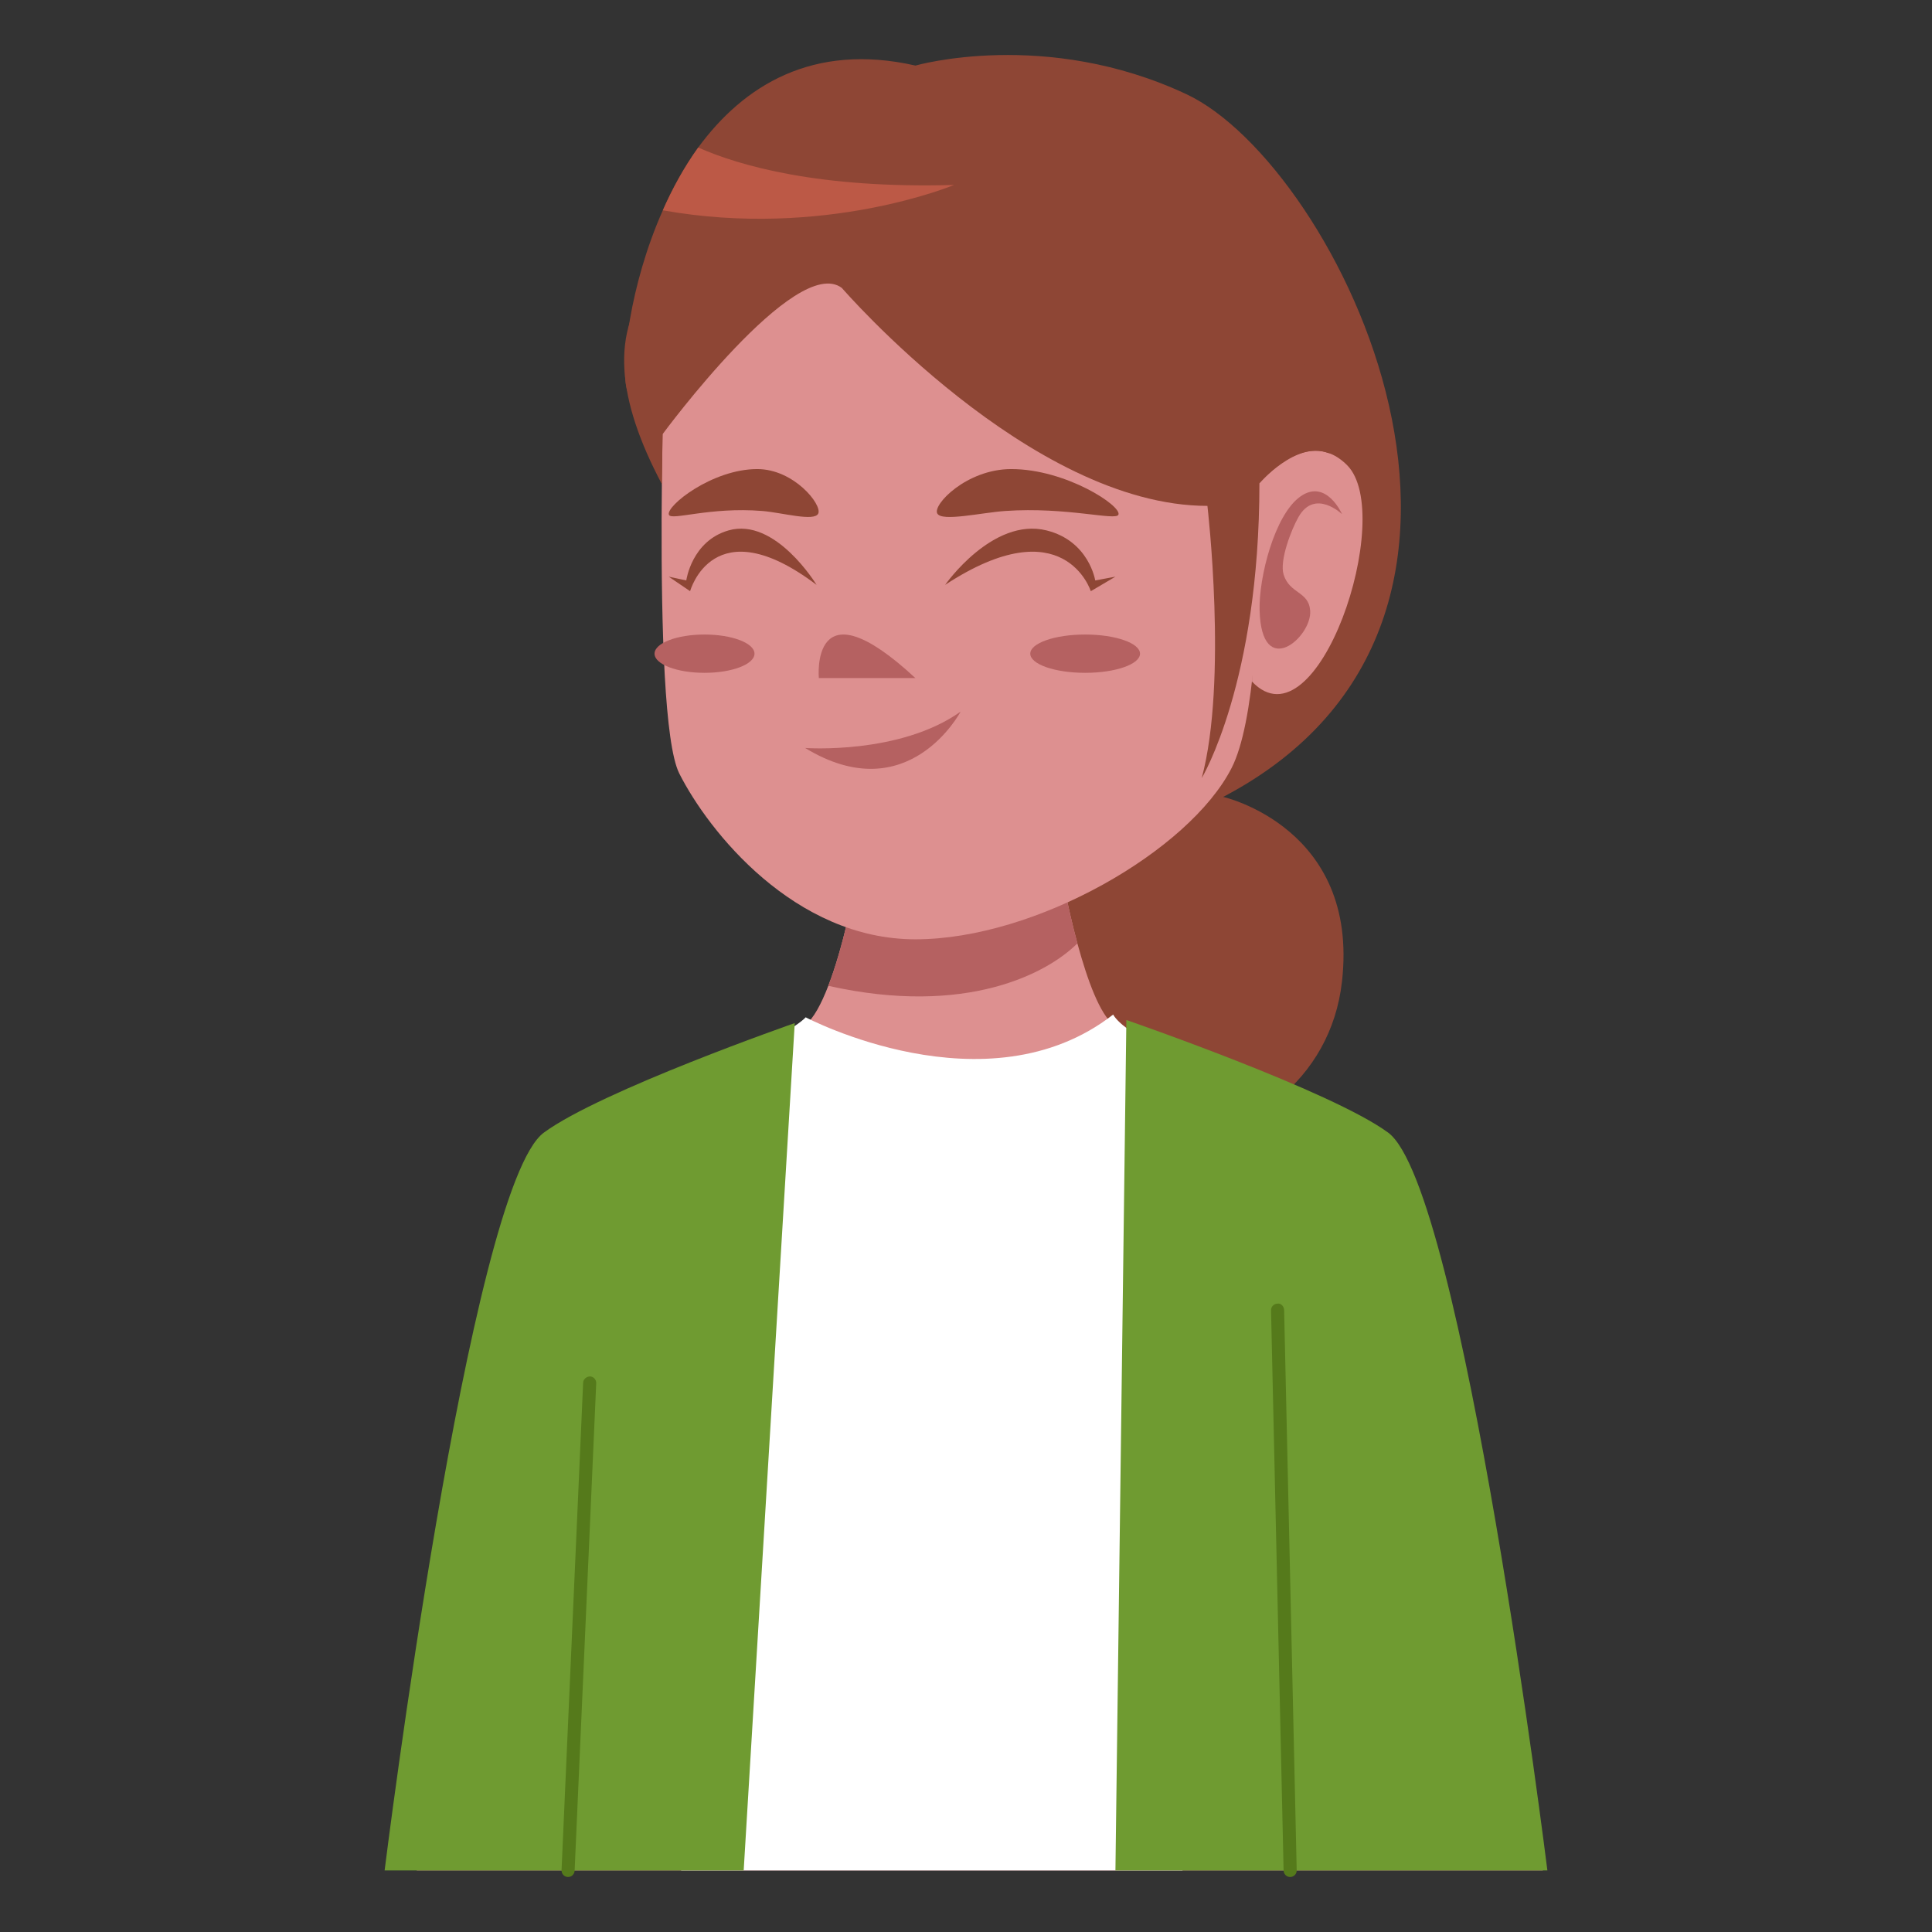 <svg xmlns="http://www.w3.org/2000/svg" xml:space="preserve" id="Layer_1" x="0" y="0" enable-background="new 0 0 2500 2500" version="1.1" viewBox="0 0 2500 2500">
  <rect x="0" y="0" width="2500" height="2500" fill="#333333" stroke="none"/>
  <g>
    <path fill="#8E4635" d="M1736.53,1269.98c-28.61,256.71-440.18,316.59-551.94-54.55C1112.87,977.42,856.55,626.5,856.55,626.5
		s-35.09-81.63-45.77-124.35c-7.25-28.99,3.43-132.36,46.92-230.01c12.21-27.85,27.46-55.69,45.77-81.25
		c58.74-80.1,148.38-136.17,281.12-106.04c0,0,168.21-48.44,350.54,37c195.68,91.54,487.48,678.58,47.68,909.35
		C1582.81,1031.2,1759.03,1070.87,1736.53,1269.98z"/>
    <path fill="#DD9090" d="M1996.41,2420.35H539.21c0,0,142.28-853.28,205.97-931.85c63.7-78.58,242.7-117.86,296.49-161.73
		c11.06-8.77,20.98-27.46,30.14-51.11c36.62-94.6,58.36-272.73,58.36-272.73h223.15c0,0,14.87,122.06,40.81,217.8
		c13.35,48.82,28.99,91.16,47.3,106.04c54.16,43.87,284.93,83.15,349.01,161.73C1854.13,1567.07,1996.41,2420.35,1996.41,2420.35z"/>
    <path fill="#B56161" d="M1394.12,1220.72c-38.42,38.44-143.42,94.98-322.31,54.93c36.62-94.6,58.36-272.73,58.36-272.73h223.15
		C1353.31,1002.92,1368.18,1124.98,1394.12,1220.72z"/>
    <path fill="#DD9090" d="M1593.61,993.93c-54.86,107.11-253.51,221.53-409.1,221.53c-156.23,0-267.49-139.17-305.57-214.67
		c-38.06-76.15-17.06-603.95-17.06-603.95l380.09-105.04l379.44,105.04C1621.41,396.85,1653.28,877.43,1593.61,993.93z"/>
    <path fill="#DD9090" d="M1623.84,632.33c0,0,64.23-85.88,119.36-30.34c63.66,64.13-38.36,369.18-123.1,279.97L1623.84,632.33z"/>
    <path fill="#B56161" d="M1184.51,877.43h-124.94C1059.57,877.43,1047.83,750.65,1184.51,877.43z"/>
    <path fill="#8E4635" d="M1212.83,664.46c-6.19-11.49,38.22-57.49,95.77-57.49c70.85,0,143.66,48.04,138.59,59.12
		c-3.65,7.99-66.96-10.38-146.32-4.9C1269.8,663.34,1218.71,675.37,1212.83,664.46z"/>
    <path fill="#8E4635" d="M1058.84,664.46c5.11-11.49-31.53-57.49-78.99-57.49c-58.44,0-118.49,48.04-114.31,59.12
		c3.01,7.99,52.51-10.37,120.68-4.9C1011.83,663.24,1053.99,675.37,1058.84,664.46z"/>
    <path fill="#8E4635" d="M1222.99,756.83c0,0,61.35-87.87,131.28-70.46c54.99,13.7,62.94,64.73,62.94,64.73l26.16-4.9l-31.88,18.8
		C1411.48,765,1377.15,655.72,1222.99,756.83z"/>
    <path fill="#8E4635" d="M1056.64,756.82c0,0-53.26-87.87-113.96-70.46c-47.74,13.7-54.64,64.73-54.64,64.73l-22.71-4.9l27.67,18.8
		C893.01,765,922.81,655.72,1056.64,756.82z"/>
    <path fill="#B56161" d="M1629.91,789.59c-1.09-42.23,19.28-123.42,52.79-147.13c33.51-23.7,53.95,22.89,53.95,22.89
		s-35.15-33.62-56.4,3.63c-9,15.77-24.94,56.32-19.21,74.64c7.8,24.95,32.49,21.39,34.33,46.59
		C1697.88,824.47,1632.29,881.33,1629.91,789.59z"/>
    <ellipse cx="1404.17" cy="845.86" fill="#B56161" rx="71" ry="24.78"/>
    <ellipse cx="911.63" cy="845.86" fill="#B56161" rx="64.67" ry="24.78"/>
    <path fill="#B56161" d="M1041.83,967.88c0,0,122.39,8.96,201.18-47.02C1243.01,920.87,1175.42,1049.23,1041.83,967.88z"/>
    <path fill="#8E4635" d="M1089.34,372.59c0,0,243.83,282.02,473.06,282.02c0,0,26.46,226.38-7.37,352.29
		c0,0,74.66-123.97,74.66-381.63c0,0,47.44-54.79,88.38-39.3s-67.94-362.67-484.66-339.77S740.93,408.73,856.44,626.36l0.91-64.5
		C857.35,561.86,1029.64,327.81,1089.34,372.59z"/>
    <path fill="#FFF" d="M1042.57,1316.4c0,0,234.49,123.71,397.85-3.57c0,0,14.33,29.08,89.73,47.85v1059.66H881.38l108.74-1070.34
		C990.12,1350.01,1030.63,1329.09,1042.57,1316.4z"/>
    <path fill="#6F9B31" d="M1457.51,1319.89l-14.15,1100.46h558.95c0,0-109.89-883.79-205.98-954.69
		C1722.83,1411.43,1457.51,1319.89,1457.51,1319.89z"/>
    <path fill="#6F9B31" d="M1028.4,1323.87l-66.07,1096.48H497.69c0,0,109.89-883.79,205.98-954.69
		C777.17,1411.43,1028.4,1323.87,1028.4,1323.87z"/>
    <path fill="#557A1B" d="M1669.46,2428.83c-4.59,0-8.36-3.68-8.48-8.27l-16.26-724.96c-0.12-4.67,3.6-8.56,8.27-8.69
		c4.59-0.87,8.52,3.6,8.67,8.27l16.26,724.96c0.12,4.67-3.6,8.56-8.27,8.69C1669.59,2428.83,1669.53,2428.83,1669.46,2428.83z"/>
    <path fill="#557A1B" d="M735.1,2428.83c-0.12,0-0.25,0-0.37,0c-4.67-0.21-8.29-4.18-8.09-8.85l27.94-630.81
		c0.23-4.67,4.28-7.82,8.83-8.11c4.67,0.21,8.29,4.18,8.09,8.85l-27.94,630.81C743.35,2425.27,739.61,2428.83,735.1,2428.83z"/>
    <path fill="#BC5946" d="M1234.55,239.33c0,0-167.83,70.19-376.86,32.81c12.21-27.85,27.46-55.69,45.77-81.25
		C956.87,214.54,1060.24,244.29,1234.55,239.33z"/>
  </g>
</svg>
